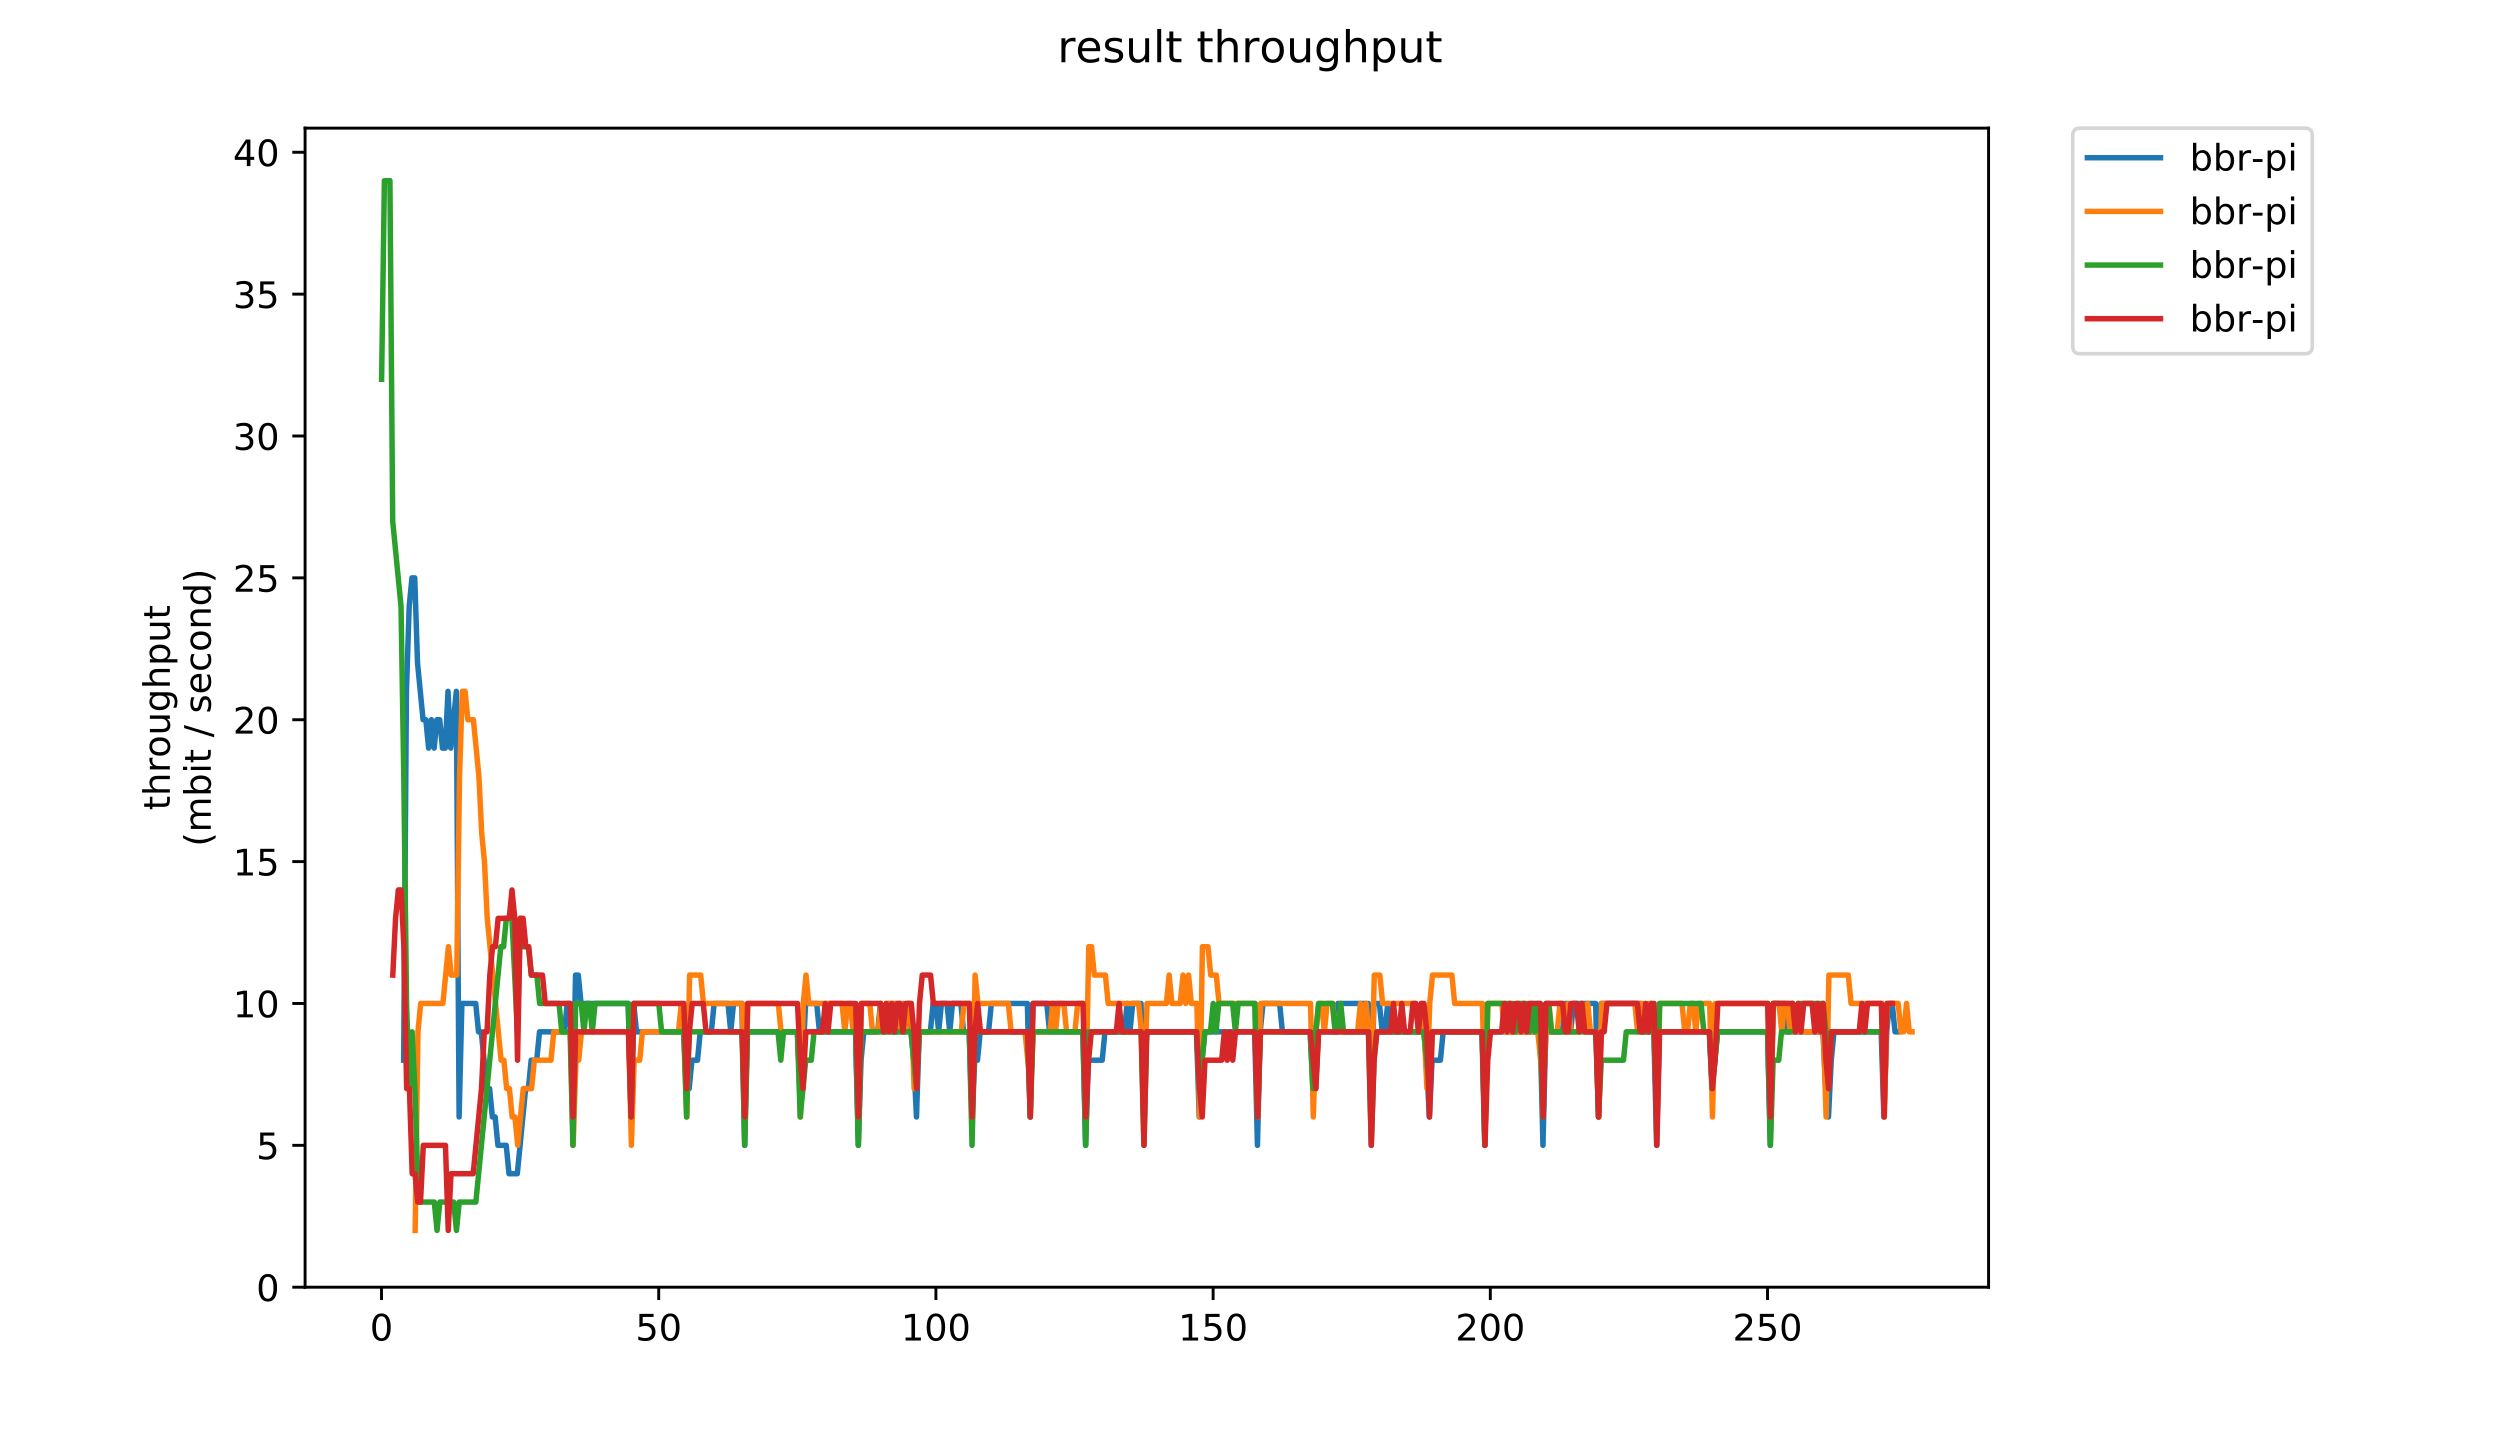 <?xml version="1.0" encoding="utf-8" standalone="no"?>
<!DOCTYPE svg PUBLIC "-//W3C//DTD SVG 1.1//EN"
  "http://www.w3.org/Graphics/SVG/1.1/DTD/svg11.dtd">
<!-- Created with matplotlib (https://matplotlib.org/) -->
<svg height="396pt" version="1.1" viewBox="0 0 684 396" width="684pt" xmlns="http://www.w3.org/2000/svg" xmlns:xlink="http://www.w3.org/1999/xlink">
 <defs>
  <style type="text/css">
*{stroke-linecap:butt;stroke-linejoin:round;}
  </style>
 </defs>
 <g id="figure_1">
  <g id="patch_1">
   <path d="M 0 396 
L 684 396 
L 684 0 
L 0 0 
z
" style="fill:#ffffff;"/>
  </g>
  <g id="axes_1">
   <g id="patch_2">
    <path d="M 83.472 352.174 
L 544.074 352.174 
L 544.074 35.062 
L 83.472 35.062 
z
" style="fill:#ffffff;"/>
   </g>
   <g id="matplotlib.axis_1">
    <g id="xtick_1">
     <g id="line2d_1">
      <defs>
       <path d="M 0 0 
L 0 3.5 
" id="mbd0c351c69" style="stroke:#000000;stroke-width:0.8;"/>
      </defs>
      <g>
       <use style="stroke:#000000;stroke-width:0.8;" x="104.381" xlink:href="#mbd0c351c69" y="352.174"/>
      </g>
     </g>
     <g id="text_1">
      <!-- 0 -->
      <defs>
       <path d="M 31.781 66.406 
Q 24.172 66.406 20.328 58.906 
Q 16.5 51.422 16.5 36.375 
Q 16.5 21.391 20.328 13.891 
Q 24.172 6.391 31.781 6.391 
Q 39.453 6.391 43.281 13.891 
Q 47.125 21.391 47.125 36.375 
Q 47.125 51.422 43.281 58.906 
Q 39.453 66.406 31.781 66.406 
z
M 31.781 74.219 
Q 44.047 74.219 50.516 64.516 
Q 56.984 54.828 56.984 36.375 
Q 56.984 17.969 50.516 8.266 
Q 44.047 -1.422 31.781 -1.422 
Q 19.531 -1.422 13.062 8.266 
Q 6.594 17.969 6.594 36.375 
Q 6.594 54.828 13.062 64.516 
Q 19.531 74.219 31.781 74.219 
z
" id="DejaVuSans-48"/>
      </defs>
      <g transform="translate(101.2 366.773)scale(0.1 -0.1)">
       <use xlink:href="#DejaVuSans-48"/>
      </g>
     </g>
    </g>
    <g id="xtick_2">
     <g id="line2d_2">
      <g>
       <use style="stroke:#000000;stroke-width:0.8;" x="180.224" xlink:href="#mbd0c351c69" y="352.174"/>
      </g>
     </g>
     <g id="text_2">
      <!-- 50 -->
      <defs>
       <path d="M 10.797 72.906 
L 49.516 72.906 
L 49.516 64.594 
L 19.828 64.594 
L 19.828 46.734 
Q 21.969 47.469 24.109 47.828 
Q 26.266 48.188 28.422 48.188 
Q 40.625 48.188 47.75 41.5 
Q 54.891 34.812 54.891 23.391 
Q 54.891 11.625 47.562 5.094 
Q 40.234 -1.422 26.906 -1.422 
Q 22.312 -1.422 17.547 -0.641 
Q 12.797 0.141 7.719 1.703 
L 7.719 11.625 
Q 12.109 9.234 16.797 8.062 
Q 21.484 6.891 26.703 6.891 
Q 35.156 6.891 40.078 11.328 
Q 45.016 15.766 45.016 23.391 
Q 45.016 31 40.078 35.438 
Q 35.156 39.891 26.703 39.891 
Q 22.75 39.891 18.812 39.016 
Q 14.891 38.141 10.797 36.281 
z
" id="DejaVuSans-53"/>
      </defs>
      <g transform="translate(173.861 366.773)scale(0.1 -0.1)">
       <use xlink:href="#DejaVuSans-53"/>
       <use x="63.623" xlink:href="#DejaVuSans-48"/>
      </g>
     </g>
    </g>
    <g id="xtick_3">
     <g id="line2d_3">
      <g>
       <use style="stroke:#000000;stroke-width:0.8;" x="256.066" xlink:href="#mbd0c351c69" y="352.174"/>
      </g>
     </g>
     <g id="text_3">
      <!-- 100 -->
      <defs>
       <path d="M 12.406 8.297 
L 28.516 8.297 
L 28.516 63.922 
L 10.984 60.406 
L 10.984 69.391 
L 28.422 72.906 
L 38.281 72.906 
L 38.281 8.297 
L 54.391 8.297 
L 54.391 0 
L 12.406 0 
z
" id="DejaVuSans-49"/>
      </defs>
      <g transform="translate(246.522 366.773)scale(0.1 -0.1)">
       <use xlink:href="#DejaVuSans-49"/>
       <use x="63.623" xlink:href="#DejaVuSans-48"/>
       <use x="127.246" xlink:href="#DejaVuSans-48"/>
      </g>
     </g>
    </g>
    <g id="xtick_4">
     <g id="line2d_4">
      <g>
       <use style="stroke:#000000;stroke-width:0.8;" x="331.909" xlink:href="#mbd0c351c69" y="352.174"/>
      </g>
     </g>
     <g id="text_4">
      <!-- 150 -->
      <g transform="translate(322.365 366.773)scale(0.1 -0.1)">
       <use xlink:href="#DejaVuSans-49"/>
       <use x="63.623" xlink:href="#DejaVuSans-53"/>
       <use x="127.246" xlink:href="#DejaVuSans-48"/>
      </g>
     </g>
    </g>
    <g id="xtick_5">
     <g id="line2d_5">
      <g>
       <use style="stroke:#000000;stroke-width:0.8;" x="407.751" xlink:href="#mbd0c351c69" y="352.174"/>
      </g>
     </g>
     <g id="text_5">
      <!-- 200 -->
      <defs>
       <path d="M 19.188 8.297 
L 53.609 8.297 
L 53.609 0 
L 7.328 0 
L 7.328 8.297 
Q 12.938 14.109 22.625 23.891 
Q 32.328 33.688 34.812 36.531 
Q 39.547 41.844 41.422 45.531 
Q 43.312 49.219 43.312 52.781 
Q 43.312 58.594 39.234 62.25 
Q 35.156 65.922 28.609 65.922 
Q 23.969 65.922 18.812 64.312 
Q 13.672 62.703 7.812 59.422 
L 7.812 69.391 
Q 13.766 71.781 18.938 73 
Q 24.125 74.219 28.422 74.219 
Q 39.75 74.219 46.484 68.547 
Q 53.219 62.891 53.219 53.422 
Q 53.219 48.922 51.531 44.891 
Q 49.859 40.875 45.406 35.406 
Q 44.188 33.984 37.641 27.219 
Q 31.109 20.453 19.188 8.297 
z
" id="DejaVuSans-50"/>
      </defs>
      <g transform="translate(398.207 366.773)scale(0.1 -0.1)">
       <use xlink:href="#DejaVuSans-50"/>
       <use x="63.623" xlink:href="#DejaVuSans-48"/>
       <use x="127.246" xlink:href="#DejaVuSans-48"/>
      </g>
     </g>
    </g>
    <g id="xtick_6">
     <g id="line2d_6">
      <g>
       <use style="stroke:#000000;stroke-width:0.8;" x="483.593" xlink:href="#mbd0c351c69" y="352.174"/>
      </g>
     </g>
     <g id="text_6">
      <!-- 250 -->
      <g transform="translate(474.05 366.773)scale(0.1 -0.1)">
       <use xlink:href="#DejaVuSans-50"/>
       <use x="63.623" xlink:href="#DejaVuSans-53"/>
       <use x="127.246" xlink:href="#DejaVuSans-48"/>
      </g>
     </g>
    </g>
   </g>
   <g id="matplotlib.axis_2">
    <g id="ytick_1">
     <g id="line2d_7">
      <defs>
       <path d="M 0 0 
L -3.5 0 
" id="m6412b1157e" style="stroke:#000000;stroke-width:0.8;"/>
      </defs>
      <g>
       <use style="stroke:#000000;stroke-width:0.8;" x="83.472" xlink:href="#m6412b1157e" y="352.174"/>
      </g>
     </g>
     <g id="text_7">
      <!-- 0 -->
      <g transform="translate(70.11 355.973)scale(0.1 -0.1)">
       <use xlink:href="#DejaVuSans-48"/>
      </g>
     </g>
    </g>
    <g id="ytick_2">
     <g id="line2d_8">
      <g>
       <use style="stroke:#000000;stroke-width:0.8;" x="83.472" xlink:href="#m6412b1157e" y="313.36"/>
      </g>
     </g>
     <g id="text_8">
      <!-- 5 -->
      <g transform="translate(70.11 317.159)scale(0.1 -0.1)">
       <use xlink:href="#DejaVuSans-53"/>
      </g>
     </g>
    </g>
    <g id="ytick_3">
     <g id="line2d_9">
      <g>
       <use style="stroke:#000000;stroke-width:0.8;" x="83.472" xlink:href="#m6412b1157e" y="274.546"/>
      </g>
     </g>
     <g id="text_9">
      <!-- 10 -->
      <g transform="translate(63.747 278.345)scale(0.1 -0.1)">
       <use xlink:href="#DejaVuSans-49"/>
       <use x="63.623" xlink:href="#DejaVuSans-48"/>
      </g>
     </g>
    </g>
    <g id="ytick_4">
     <g id="line2d_10">
      <g>
       <use style="stroke:#000000;stroke-width:0.8;" x="83.472" xlink:href="#m6412b1157e" y="235.732"/>
      </g>
     </g>
     <g id="text_10">
      <!-- 15 -->
      <g transform="translate(63.747 239.531)scale(0.1 -0.1)">
       <use xlink:href="#DejaVuSans-49"/>
       <use x="63.623" xlink:href="#DejaVuSans-53"/>
      </g>
     </g>
    </g>
    <g id="ytick_5">
     <g id="line2d_11">
      <g>
       <use style="stroke:#000000;stroke-width:0.8;" x="83.472" xlink:href="#m6412b1157e" y="196.918"/>
      </g>
     </g>
     <g id="text_11">
      <!-- 20 -->
      <g transform="translate(63.747 200.717)scale(0.1 -0.1)">
       <use xlink:href="#DejaVuSans-50"/>
       <use x="63.623" xlink:href="#DejaVuSans-48"/>
      </g>
     </g>
    </g>
    <g id="ytick_6">
     <g id="line2d_12">
      <g>
       <use style="stroke:#000000;stroke-width:0.8;" x="83.472" xlink:href="#m6412b1157e" y="158.103"/>
      </g>
     </g>
     <g id="text_12">
      <!-- 25 -->
      <g transform="translate(63.747 161.903)scale(0.1 -0.1)">
       <use xlink:href="#DejaVuSans-50"/>
       <use x="63.623" xlink:href="#DejaVuSans-53"/>
      </g>
     </g>
    </g>
    <g id="ytick_7">
     <g id="line2d_13">
      <g>
       <use style="stroke:#000000;stroke-width:0.8;" x="83.472" xlink:href="#m6412b1157e" y="119.289"/>
      </g>
     </g>
     <g id="text_13">
      <!-- 30 -->
      <defs>
       <path d="M 40.578 39.312 
Q 47.656 37.797 51.625 33 
Q 55.609 28.219 55.609 21.188 
Q 55.609 10.406 48.188 4.484 
Q 40.766 -1.422 27.094 -1.422 
Q 22.516 -1.422 17.656 -0.516 
Q 12.797 0.391 7.625 2.203 
L 7.625 11.719 
Q 11.719 9.328 16.594 8.109 
Q 21.484 6.891 26.812 6.891 
Q 36.078 6.891 40.938 10.547 
Q 45.797 14.203 45.797 21.188 
Q 45.797 27.641 41.281 31.266 
Q 36.766 34.906 28.719 34.906 
L 20.219 34.906 
L 20.219 43.016 
L 29.109 43.016 
Q 36.375 43.016 40.234 45.922 
Q 44.094 48.828 44.094 54.297 
Q 44.094 59.906 40.109 62.906 
Q 36.141 65.922 28.719 65.922 
Q 24.656 65.922 20.016 65.031 
Q 15.375 64.156 9.812 62.312 
L 9.812 71.094 
Q 15.438 72.656 20.344 73.438 
Q 25.25 74.219 29.594 74.219 
Q 40.828 74.219 47.359 69.109 
Q 53.906 64.016 53.906 55.328 
Q 53.906 49.266 50.438 45.094 
Q 46.969 40.922 40.578 39.312 
z
" id="DejaVuSans-51"/>
      </defs>
      <g transform="translate(63.747 123.088)scale(0.1 -0.1)">
       <use xlink:href="#DejaVuSans-51"/>
       <use x="63.623" xlink:href="#DejaVuSans-48"/>
      </g>
     </g>
    </g>
    <g id="ytick_8">
     <g id="line2d_14">
      <g>
       <use style="stroke:#000000;stroke-width:0.8;" x="83.472" xlink:href="#m6412b1157e" y="80.475"/>
      </g>
     </g>
     <g id="text_14">
      <!-- 35 -->
      <g transform="translate(63.747 84.274)scale(0.1 -0.1)">
       <use xlink:href="#DejaVuSans-51"/>
       <use x="63.623" xlink:href="#DejaVuSans-53"/>
      </g>
     </g>
    </g>
    <g id="ytick_9">
     <g id="line2d_15">
      <g>
       <use style="stroke:#000000;stroke-width:0.8;" x="83.472" xlink:href="#m6412b1157e" y="41.661"/>
      </g>
     </g>
     <g id="text_15">
      <!-- 40 -->
      <defs>
       <path d="M 37.797 64.312 
L 12.891 25.391 
L 37.797 25.391 
z
M 35.203 72.906 
L 47.609 72.906 
L 47.609 25.391 
L 58.016 25.391 
L 58.016 17.188 
L 47.609 17.188 
L 47.609 0 
L 37.797 0 
L 37.797 17.188 
L 4.891 17.188 
L 4.891 26.703 
z
" id="DejaVuSans-52"/>
      </defs>
      <g transform="translate(63.747 45.46)scale(0.1 -0.1)">
       <use xlink:href="#DejaVuSans-52"/>
       <use x="63.623" xlink:href="#DejaVuSans-48"/>
      </g>
     </g>
    </g>
    <g id="text_16">
     <!-- throughput -->
     <defs>
      <path d="M 18.312 70.219 
L 18.312 54.688 
L 36.812 54.688 
L 36.812 47.703 
L 18.312 47.703 
L 18.312 18.016 
Q 18.312 11.328 20.141 9.422 
Q 21.969 7.516 27.594 7.516 
L 36.812 7.516 
L 36.812 0 
L 27.594 0 
Q 17.188 0 13.234 3.875 
Q 9.281 7.766 9.281 18.016 
L 9.281 47.703 
L 2.688 47.703 
L 2.688 54.688 
L 9.281 54.688 
L 9.281 70.219 
z
" id="DejaVuSans-116"/>
      <path d="M 54.891 33.016 
L 54.891 0 
L 45.906 0 
L 45.906 32.719 
Q 45.906 40.484 42.875 44.328 
Q 39.844 48.188 33.797 48.188 
Q 26.516 48.188 22.312 43.547 
Q 18.109 38.922 18.109 30.906 
L 18.109 0 
L 9.078 0 
L 9.078 75.984 
L 18.109 75.984 
L 18.109 46.188 
Q 21.344 51.125 25.703 53.562 
Q 30.078 56 35.797 56 
Q 45.219 56 50.047 50.172 
Q 54.891 44.344 54.891 33.016 
z
" id="DejaVuSans-104"/>
      <path d="M 41.109 46.297 
Q 39.594 47.172 37.812 47.578 
Q 36.031 48 33.891 48 
Q 26.266 48 22.188 43.047 
Q 18.109 38.094 18.109 28.812 
L 18.109 0 
L 9.078 0 
L 9.078 54.688 
L 18.109 54.688 
L 18.109 46.188 
Q 20.953 51.172 25.484 53.578 
Q 30.031 56 36.531 56 
Q 37.453 56 38.578 55.875 
Q 39.703 55.766 41.062 55.516 
z
" id="DejaVuSans-114"/>
      <path d="M 30.609 48.391 
Q 23.391 48.391 19.188 42.75 
Q 14.984 37.109 14.984 27.297 
Q 14.984 17.484 19.156 11.844 
Q 23.344 6.203 30.609 6.203 
Q 37.797 6.203 41.984 11.859 
Q 46.188 17.531 46.188 27.297 
Q 46.188 37.016 41.984 42.703 
Q 37.797 48.391 30.609 48.391 
z
M 30.609 56 
Q 42.328 56 49.016 48.375 
Q 55.719 40.766 55.719 27.297 
Q 55.719 13.875 49.016 6.219 
Q 42.328 -1.422 30.609 -1.422 
Q 18.844 -1.422 12.172 6.219 
Q 5.516 13.875 5.516 27.297 
Q 5.516 40.766 12.172 48.375 
Q 18.844 56 30.609 56 
z
" id="DejaVuSans-111"/>
      <path d="M 8.5 21.578 
L 8.5 54.688 
L 17.484 54.688 
L 17.484 21.922 
Q 17.484 14.156 20.5 10.266 
Q 23.531 6.391 29.594 6.391 
Q 36.859 6.391 41.078 11.031 
Q 45.312 15.672 45.312 23.688 
L 45.312 54.688 
L 54.297 54.688 
L 54.297 0 
L 45.312 0 
L 45.312 8.406 
Q 42.047 3.422 37.719 1 
Q 33.406 -1.422 27.688 -1.422 
Q 18.266 -1.422 13.375 4.438 
Q 8.5 10.297 8.5 21.578 
z
M 31.109 56 
z
" id="DejaVuSans-117"/>
      <path d="M 45.406 27.984 
Q 45.406 37.75 41.375 43.109 
Q 37.359 48.484 30.078 48.484 
Q 22.859 48.484 18.828 43.109 
Q 14.797 37.75 14.797 27.984 
Q 14.797 18.266 18.828 12.891 
Q 22.859 7.516 30.078 7.516 
Q 37.359 7.516 41.375 12.891 
Q 45.406 18.266 45.406 27.984 
z
M 54.391 6.781 
Q 54.391 -7.172 48.188 -13.984 
Q 42 -20.797 29.203 -20.797 
Q 24.469 -20.797 20.266 -20.094 
Q 16.062 -19.391 12.109 -17.922 
L 12.109 -9.188 
Q 16.062 -11.328 19.922 -12.344 
Q 23.781 -13.375 27.781 -13.375 
Q 36.625 -13.375 41.016 -8.766 
Q 45.406 -4.156 45.406 5.172 
L 45.406 9.625 
Q 42.625 4.781 38.281 2.391 
Q 33.938 0 27.875 0 
Q 17.828 0 11.672 7.656 
Q 5.516 15.328 5.516 27.984 
Q 5.516 40.672 11.672 48.328 
Q 17.828 56 27.875 56 
Q 33.938 56 38.281 53.609 
Q 42.625 51.219 45.406 46.391 
L 45.406 54.688 
L 54.391 54.688 
z
" id="DejaVuSans-103"/>
      <path d="M 18.109 8.203 
L 18.109 -20.797 
L 9.078 -20.797 
L 9.078 54.688 
L 18.109 54.688 
L 18.109 46.391 
Q 20.953 51.266 25.266 53.625 
Q 29.594 56 35.594 56 
Q 45.562 56 51.781 48.094 
Q 58.016 40.188 58.016 27.297 
Q 58.016 14.406 51.781 6.484 
Q 45.562 -1.422 35.594 -1.422 
Q 29.594 -1.422 25.266 0.953 
Q 20.953 3.328 18.109 8.203 
z
M 48.688 27.297 
Q 48.688 37.203 44.609 42.844 
Q 40.531 48.484 33.406 48.484 
Q 26.266 48.484 22.188 42.844 
Q 18.109 37.203 18.109 27.297 
Q 18.109 17.391 22.188 11.75 
Q 26.266 6.109 33.406 6.109 
Q 40.531 6.109 44.609 11.75 
Q 48.688 17.391 48.688 27.297 
z
" id="DejaVuSans-112"/>
     </defs>
     <g transform="translate(46.47 221.675)rotate(-90)scale(0.1 -0.1)">
      <use xlink:href="#DejaVuSans-116"/>
      <use x="39.209" xlink:href="#DejaVuSans-104"/>
      <use x="102.588" xlink:href="#DejaVuSans-114"/>
      <use x="143.67" xlink:href="#DejaVuSans-111"/>
      <use x="204.852" xlink:href="#DejaVuSans-117"/>
      <use x="268.23" xlink:href="#DejaVuSans-103"/>
      <use x="331.707" xlink:href="#DejaVuSans-104"/>
      <use x="395.086" xlink:href="#DejaVuSans-112"/>
      <use x="458.562" xlink:href="#DejaVuSans-117"/>
      <use x="521.941" xlink:href="#DejaVuSans-116"/>
     </g>
     <!-- (mbit / second) -->
     <defs>
      <path d="M 31 75.875 
Q 24.469 64.656 21.281 53.656 
Q 18.109 42.672 18.109 31.391 
Q 18.109 20.125 21.312 9.062 
Q 24.516 -2 31 -13.188 
L 23.188 -13.188 
Q 15.875 -1.703 12.234 9.375 
Q 8.594 20.453 8.594 31.391 
Q 8.594 42.281 12.203 53.312 
Q 15.828 64.359 23.188 75.875 
z
" id="DejaVuSans-40"/>
      <path d="M 52 44.188 
Q 55.375 50.25 60.062 53.125 
Q 64.75 56 71.094 56 
Q 79.641 56 84.281 50.016 
Q 88.922 44.047 88.922 33.016 
L 88.922 0 
L 79.891 0 
L 79.891 32.719 
Q 79.891 40.578 77.094 44.375 
Q 74.312 48.188 68.609 48.188 
Q 61.625 48.188 57.562 43.547 
Q 53.516 38.922 53.516 30.906 
L 53.516 0 
L 44.484 0 
L 44.484 32.719 
Q 44.484 40.625 41.703 44.406 
Q 38.922 48.188 33.109 48.188 
Q 26.219 48.188 22.156 43.531 
Q 18.109 38.875 18.109 30.906 
L 18.109 0 
L 9.078 0 
L 9.078 54.688 
L 18.109 54.688 
L 18.109 46.188 
Q 21.188 51.219 25.484 53.609 
Q 29.781 56 35.688 56 
Q 41.656 56 45.828 52.969 
Q 50 49.953 52 44.188 
z
" id="DejaVuSans-109"/>
      <path d="M 48.688 27.297 
Q 48.688 37.203 44.609 42.844 
Q 40.531 48.484 33.406 48.484 
Q 26.266 48.484 22.188 42.844 
Q 18.109 37.203 18.109 27.297 
Q 18.109 17.391 22.188 11.75 
Q 26.266 6.109 33.406 6.109 
Q 40.531 6.109 44.609 11.75 
Q 48.688 17.391 48.688 27.297 
z
M 18.109 46.391 
Q 20.953 51.266 25.266 53.625 
Q 29.594 56 35.594 56 
Q 45.562 56 51.781 48.094 
Q 58.016 40.188 58.016 27.297 
Q 58.016 14.406 51.781 6.484 
Q 45.562 -1.422 35.594 -1.422 
Q 29.594 -1.422 25.266 0.953 
Q 20.953 3.328 18.109 8.203 
L 18.109 0 
L 9.078 0 
L 9.078 75.984 
L 18.109 75.984 
z
" id="DejaVuSans-98"/>
      <path d="M 9.422 54.688 
L 18.406 54.688 
L 18.406 0 
L 9.422 0 
z
M 9.422 75.984 
L 18.406 75.984 
L 18.406 64.594 
L 9.422 64.594 
z
" id="DejaVuSans-105"/>
      <path id="DejaVuSans-32"/>
      <path d="M 25.391 72.906 
L 33.688 72.906 
L 8.297 -9.281 
L 0 -9.281 
z
" id="DejaVuSans-47"/>
      <path d="M 44.281 53.078 
L 44.281 44.578 
Q 40.484 46.531 36.375 47.5 
Q 32.281 48.484 27.875 48.484 
Q 21.188 48.484 17.844 46.438 
Q 14.5 44.391 14.5 40.281 
Q 14.5 37.156 16.891 35.375 
Q 19.281 33.594 26.516 31.984 
L 29.594 31.297 
Q 39.156 29.25 43.188 25.516 
Q 47.219 21.781 47.219 15.094 
Q 47.219 7.469 41.188 3.016 
Q 35.156 -1.422 24.609 -1.422 
Q 20.219 -1.422 15.453 -0.562 
Q 10.688 0.297 5.422 2 
L 5.422 11.281 
Q 10.406 8.688 15.234 7.391 
Q 20.062 6.109 24.812 6.109 
Q 31.156 6.109 34.562 8.281 
Q 37.984 10.453 37.984 14.406 
Q 37.984 18.062 35.516 20.016 
Q 33.062 21.969 24.703 23.781 
L 21.578 24.516 
Q 13.234 26.266 9.516 29.906 
Q 5.812 33.547 5.812 39.891 
Q 5.812 47.609 11.281 51.797 
Q 16.75 56 26.812 56 
Q 31.781 56 36.172 55.266 
Q 40.578 54.547 44.281 53.078 
z
" id="DejaVuSans-115"/>
      <path d="M 56.203 29.594 
L 56.203 25.203 
L 14.891 25.203 
Q 15.484 15.922 20.484 11.062 
Q 25.484 6.203 34.422 6.203 
Q 39.594 6.203 44.453 7.469 
Q 49.312 8.734 54.109 11.281 
L 54.109 2.781 
Q 49.266 0.734 44.188 -0.344 
Q 39.109 -1.422 33.891 -1.422 
Q 20.797 -1.422 13.156 6.188 
Q 5.516 13.812 5.516 26.812 
Q 5.516 40.234 12.766 48.109 
Q 20.016 56 32.328 56 
Q 43.359 56 49.781 48.891 
Q 56.203 41.797 56.203 29.594 
z
M 47.219 32.234 
Q 47.125 39.594 43.094 43.984 
Q 39.062 48.391 32.422 48.391 
Q 24.906 48.391 20.391 44.141 
Q 15.875 39.891 15.188 32.172 
z
" id="DejaVuSans-101"/>
      <path d="M 48.781 52.594 
L 48.781 44.188 
Q 44.969 46.297 41.141 47.344 
Q 37.312 48.391 33.406 48.391 
Q 24.656 48.391 19.812 42.844 
Q 14.984 37.312 14.984 27.297 
Q 14.984 17.281 19.812 11.734 
Q 24.656 6.203 33.406 6.203 
Q 37.312 6.203 41.141 7.25 
Q 44.969 8.297 48.781 10.406 
L 48.781 2.094 
Q 45.016 0.344 40.984 -0.531 
Q 36.969 -1.422 32.422 -1.422 
Q 20.062 -1.422 12.781 6.344 
Q 5.516 14.109 5.516 27.297 
Q 5.516 40.672 12.859 48.328 
Q 20.219 56 33.016 56 
Q 37.156 56 41.109 55.141 
Q 45.062 54.297 48.781 52.594 
z
" id="DejaVuSans-99"/>
      <path d="M 54.891 33.016 
L 54.891 0 
L 45.906 0 
L 45.906 32.719 
Q 45.906 40.484 42.875 44.328 
Q 39.844 48.188 33.797 48.188 
Q 26.516 48.188 22.312 43.547 
Q 18.109 38.922 18.109 30.906 
L 18.109 0 
L 9.078 0 
L 9.078 54.688 
L 18.109 54.688 
L 18.109 46.188 
Q 21.344 51.125 25.703 53.562 
Q 30.078 56 35.797 56 
Q 45.219 56 50.047 50.172 
Q 54.891 44.344 54.891 33.016 
z
" id="DejaVuSans-110"/>
      <path d="M 45.406 46.391 
L 45.406 75.984 
L 54.391 75.984 
L 54.391 0 
L 45.406 0 
L 45.406 8.203 
Q 42.578 3.328 38.25 0.953 
Q 33.938 -1.422 27.875 -1.422 
Q 17.969 -1.422 11.734 6.484 
Q 5.516 14.406 5.516 27.297 
Q 5.516 40.188 11.734 48.094 
Q 17.969 56 27.875 56 
Q 33.938 56 38.25 53.625 
Q 42.578 51.266 45.406 46.391 
z
M 14.797 27.297 
Q 14.797 17.391 18.875 11.75 
Q 22.953 6.109 30.078 6.109 
Q 37.203 6.109 41.297 11.75 
Q 45.406 17.391 45.406 27.297 
Q 45.406 37.203 41.297 42.844 
Q 37.203 48.484 30.078 48.484 
Q 22.953 48.484 18.875 42.844 
Q 14.797 37.203 14.797 27.297 
z
" id="DejaVuSans-100"/>
      <path d="M 8.016 75.875 
L 15.828 75.875 
Q 23.141 64.359 26.781 53.312 
Q 30.422 42.281 30.422 31.391 
Q 30.422 20.453 26.781 9.375 
Q 23.141 -1.703 15.828 -13.188 
L 8.016 -13.188 
Q 14.5 -2 17.703 9.062 
Q 20.906 20.125 20.906 31.391 
Q 20.906 42.672 17.703 53.656 
Q 14.5 64.656 8.016 75.875 
z
" id="DejaVuSans-41"/>
     </defs>
     <g transform="translate(57.668 231.609)rotate(-90)scale(0.1 -0.1)">
      <use xlink:href="#DejaVuSans-40"/>
      <use x="39.014" xlink:href="#DejaVuSans-109"/>
      <use x="136.426" xlink:href="#DejaVuSans-98"/>
      <use x="199.902" xlink:href="#DejaVuSans-105"/>
      <use x="227.686" xlink:href="#DejaVuSans-116"/>
      <use x="266.895" xlink:href="#DejaVuSans-32"/>
      <use x="298.682" xlink:href="#DejaVuSans-47"/>
      <use x="332.373" xlink:href="#DejaVuSans-32"/>
      <use x="364.16" xlink:href="#DejaVuSans-115"/>
      <use x="416.26" xlink:href="#DejaVuSans-101"/>
      <use x="477.783" xlink:href="#DejaVuSans-99"/>
      <use x="532.764" xlink:href="#DejaVuSans-111"/>
      <use x="593.945" xlink:href="#DejaVuSans-110"/>
      <use x="657.324" xlink:href="#DejaVuSans-100"/>
      <use x="720.801" xlink:href="#DejaVuSans-41"/>
     </g>
    </g>
   </g>
   <g id="line2d_16">
    <path clip-path="url(#pa2f4f405e7)" d="M 110.441 290.072 
L 111.2 189.155 
L 111.958 165.866 
L 112.717 158.103 
L 113.475 158.103 
L 114.233 181.392 
L 115.75 196.918 
L 116.509 196.918 
L 117.267 204.68 
L 118.026 196.918 
L 118.784 204.68 
L 119.542 196.918 
L 120.301 196.918 
L 121.059 204.68 
L 121.818 204.68 
L 122.576 189.155 
L 123.334 204.68 
L 124.851 189.155 
L 125.61 305.597 
L 126.368 274.546 
L 130.16 274.546 
L 130.919 282.309 
L 131.677 282.309 
L 133.194 297.834 
L 133.952 297.834 
L 134.711 305.597 
L 135.469 305.597 
L 136.228 313.36 
L 138.503 313.36 
L 139.261 321.123 
L 141.537 321.123 
L 143.812 297.834 
L 144.57 297.834 
L 145.329 290.072 
L 146.846 290.072 
L 147.604 282.309 
L 154.43 282.309 
L 155.188 274.546 
L 155.947 274.546 
L 156.705 305.597 
L 157.464 266.783 
L 158.222 266.783 
L 158.98 274.546 
L 171.874 274.546 
L 172.632 305.597 
L 173.39 274.546 
L 174.149 282.309 
L 187.042 282.309 
L 187.8 297.834 
L 188.559 297.834 
L 189.317 290.072 
L 190.834 290.072 
L 191.593 282.309 
L 194.626 282.309 
L 195.385 274.546 
L 199.177 274.546 
L 199.935 282.309 
L 200.694 274.546 
L 202.969 274.546 
L 203.727 313.36 
L 204.486 282.309 
L 218.137 282.309 
L 218.896 297.834 
L 219.654 290.072 
L 220.413 274.546 
L 223.446 274.546 
L 224.205 282.309 
L 234.064 282.309 
L 234.823 313.36 
L 235.581 290.072 
L 236.34 282.309 
L 240.132 282.309 
L 240.89 274.546 
L 241.649 282.309 
L 242.407 282.309 
L 243.165 274.546 
L 243.924 282.309 
L 245.441 282.309 
L 246.199 274.546 
L 246.958 282.309 
L 247.716 282.309 
L 248.474 274.546 
L 249.991 290.072 
L 250.75 305.597 
L 251.508 282.309 
L 254.542 282.309 
L 255.3 274.546 
L 256.059 274.546 
L 256.817 282.309 
L 257.575 274.546 
L 259.092 274.546 
L 259.851 282.309 
L 260.609 274.546 
L 262.884 274.546 
L 263.643 282.309 
L 265.16 282.309 
L 265.918 305.597 
L 266.677 290.072 
L 267.435 290.072 
L 268.193 282.309 
L 270.469 282.309 
L 271.227 274.546 
L 281.087 274.546 
L 281.845 305.597 
L 282.603 274.546 
L 286.396 274.546 
L 287.154 282.309 
L 296.255 282.309 
L 297.013 313.36 
L 297.772 290.072 
L 301.564 290.072 
L 302.322 282.309 
L 307.631 282.309 
L 308.39 274.546 
L 309.148 282.309 
L 309.907 274.546 
L 312.182 274.546 
L 312.94 305.597 
L 313.699 282.309 
L 327.35 282.309 
L 328.109 305.597 
L 328.867 290.072 
L 329.626 282.309 
L 343.277 282.309 
L 344.036 313.36 
L 344.794 282.309 
L 345.553 274.546 
L 350.103 274.546 
L 350.862 282.309 
L 358.446 282.309 
L 359.204 297.834 
L 359.963 297.834 
L 360.721 282.309 
L 365.272 282.309 
L 366.03 274.546 
L 374.373 274.546 
L 375.131 305.597 
L 375.89 274.546 
L 377.406 274.546 
L 378.165 282.309 
L 378.923 282.309 
L 379.682 274.546 
L 380.44 282.309 
L 389.541 282.309 
L 390.3 290.072 
L 391.058 305.597 
L 391.816 290.072 
L 394.092 290.072 
L 394.85 282.309 
L 405.468 282.309 
L 406.226 313.36 
L 406.985 282.309 
L 421.395 282.309 
L 422.153 313.36 
L 422.912 282.309 
L 427.462 282.309 
L 428.221 274.546 
L 428.979 274.546 
L 429.738 282.309 
L 430.496 274.546 
L 436.563 274.546 
L 437.322 305.597 
L 438.08 274.546 
L 448.698 274.546 
L 449.457 282.309 
L 450.973 282.309 
L 451.732 274.546 
L 452.49 282.309 
L 453.249 313.36 
L 454.007 282.309 
L 467.659 282.309 
L 468.417 297.834 
L 469.934 282.309 
L 483.586 282.309 
L 484.344 313.36 
L 485.103 274.546 
L 488.136 274.546 
L 488.895 282.309 
L 489.653 282.309 
L 490.411 274.546 
L 491.17 282.309 
L 498.754 282.309 
L 499.513 297.834 
L 500.271 305.597 
L 501.029 290.072 
L 501.788 282.309 
L 514.681 282.309 
L 515.439 305.597 
L 516.198 282.309 
L 516.956 274.546 
L 517.715 274.546 
L 518.473 282.309 
L 519.232 282.309 
L 519.232 282.309 
" style="fill:none;stroke:#1f77b4;stroke-linecap:square;stroke-width:1.5;"/>
   </g>
   <g id="line2d_17">
    <path clip-path="url(#pa2f4f405e7)" d="M 113.589 336.649 
L 114.347 282.309 
L 115.106 274.546 
L 121.173 274.546 
L 122.69 259.02 
L 123.448 266.783 
L 124.965 266.783 
L 125.724 212.443 
L 126.482 189.155 
L 127.24 189.155 
L 127.999 196.918 
L 129.516 196.918 
L 131.032 212.443 
L 131.791 227.969 
L 132.549 235.732 
L 133.308 251.257 
L 137.1 290.072 
L 137.858 290.072 
L 138.617 297.834 
L 139.375 297.834 
L 140.134 305.597 
L 140.892 305.597 
L 141.65 313.36 
L 143.167 297.834 
L 145.443 297.834 
L 146.201 290.072 
L 150.751 290.072 
L 151.51 282.309 
L 156.06 282.309 
L 156.819 313.36 
L 157.577 290.072 
L 158.336 290.072 
L 159.094 282.309 
L 171.987 282.309 
L 172.746 313.36 
L 173.504 290.072 
L 175.021 290.072 
L 175.779 282.309 
L 185.639 282.309 
L 186.397 274.546 
L 187.156 282.309 
L 187.914 305.597 
L 188.673 266.783 
L 191.706 266.783 
L 192.465 274.546 
L 203.083 274.546 
L 203.841 305.597 
L 204.6 274.546 
L 212.942 274.546 
L 213.701 282.309 
L 218.251 282.309 
L 219.01 305.597 
L 219.768 274.546 
L 220.526 266.783 
L 221.285 274.546 
L 230.386 274.546 
L 231.144 282.309 
L 231.903 274.546 
L 232.661 274.546 
L 233.42 282.309 
L 234.178 282.309 
L 234.937 305.597 
L 235.695 274.546 
L 237.97 274.546 
L 238.729 282.309 
L 240.245 282.309 
L 241.004 274.546 
L 241.762 282.309 
L 242.521 274.546 
L 245.554 274.546 
L 246.313 282.309 
L 247.071 274.546 
L 247.83 282.309 
L 248.588 274.546 
L 249.347 274.546 
L 250.105 297.834 
L 251.622 282.309 
L 262.998 282.309 
L 263.757 274.546 
L 265.273 274.546 
L 266.032 305.597 
L 266.79 266.783 
L 267.549 274.546 
L 275.891 274.546 
L 276.65 282.309 
L 280.442 282.309 
L 281.959 297.834 
L 282.717 282.309 
L 287.268 282.309 
L 288.026 274.546 
L 288.785 282.309 
L 289.543 274.546 
L 291.06 274.546 
L 291.818 282.309 
L 294.094 282.309 
L 294.852 274.546 
L 296.369 274.546 
L 297.127 297.834 
L 297.886 259.02 
L 298.644 259.02 
L 299.403 266.783 
L 302.436 266.783 
L 303.195 274.546 
L 311.537 274.546 
L 312.296 282.309 
L 313.054 297.834 
L 313.813 274.546 
L 319.122 274.546 
L 319.88 266.783 
L 320.638 274.546 
L 322.914 274.546 
L 323.672 266.783 
L 324.43 274.546 
L 325.189 266.783 
L 325.947 274.546 
L 327.464 274.546 
L 328.223 305.597 
L 328.981 259.02 
L 330.498 259.02 
L 331.256 266.783 
L 332.773 266.783 
L 333.532 274.546 
L 343.391 274.546 
L 344.15 305.597 
L 344.908 274.546 
L 358.56 274.546 
L 359.318 305.597 
L 360.076 282.309 
L 360.835 274.546 
L 361.593 274.546 
L 362.352 282.309 
L 363.11 274.546 
L 364.627 274.546 
L 365.385 282.309 
L 371.453 282.309 
L 372.211 274.546 
L 372.97 282.309 
L 373.728 274.546 
L 374.486 282.309 
L 375.245 297.834 
L 376.003 266.783 
L 377.52 266.783 
L 378.279 274.546 
L 387.38 274.546 
L 388.138 282.309 
L 388.896 274.546 
L 389.655 282.309 
L 390.413 297.834 
L 391.172 274.546 
L 391.93 266.783 
L 397.239 266.783 
L 397.998 274.546 
L 405.582 274.546 
L 406.34 305.597 
L 407.099 274.546 
L 410.891 274.546 
L 411.649 282.309 
L 420.75 282.309 
L 422.267 297.834 
L 423.026 282.309 
L 423.784 274.546 
L 424.542 282.309 
L 426.059 282.309 
L 426.818 274.546 
L 427.576 274.546 
L 428.335 282.309 
L 429.093 274.546 
L 429.851 282.309 
L 432.127 282.309 
L 432.885 274.546 
L 433.643 282.309 
L 434.402 274.546 
L 435.16 282.309 
L 436.677 282.309 
L 437.436 305.597 
L 438.194 274.546 
L 447.295 274.546 
L 448.054 282.309 
L 448.812 274.546 
L 449.57 274.546 
L 450.329 282.309 
L 451.087 274.546 
L 451.846 282.309 
L 452.604 282.309 
L 453.363 305.597 
L 454.121 274.546 
L 460.188 274.546 
L 460.947 282.309 
L 461.705 282.309 
L 462.464 274.546 
L 463.222 274.546 
L 463.98 282.309 
L 464.739 274.546 
L 467.773 274.546 
L 468.531 305.597 
L 469.289 274.546 
L 483.699 274.546 
L 484.458 305.597 
L 485.216 274.546 
L 486.733 274.546 
L 487.492 282.309 
L 488.25 274.546 
L 489.008 274.546 
L 489.767 282.309 
L 490.525 274.546 
L 491.284 282.309 
L 498.868 282.309 
L 499.626 305.597 
L 500.385 266.783 
L 505.694 266.783 
L 506.452 274.546 
L 514.795 274.546 
L 515.553 305.597 
L 516.312 274.546 
L 519.345 274.546 
L 520.104 282.309 
L 520.862 282.309 
L 521.621 274.546 
L 522.379 282.309 
L 523.137 282.309 
L 523.137 282.309 
" style="fill:none;stroke:#ff7f0e;stroke-linecap:square;stroke-width:1.5;"/>
   </g>
   <g id="line2d_18">
    <path clip-path="url(#pa2f4f405e7)" d="M 104.409 103.764 
L 105.167 49.424 
L 106.684 49.424 
L 107.442 142.578 
L 109.718 165.866 
L 110.476 212.443 
L 111.235 274.546 
L 111.993 297.834 
L 112.751 282.309 
L 113.51 297.834 
L 114.268 321.123 
L 115.027 328.886 
L 118.819 328.886 
L 119.577 336.649 
L 120.336 328.886 
L 124.128 328.886 
L 124.886 336.649 
L 125.645 328.886 
L 130.195 328.886 
L 137.021 259.02 
L 137.779 259.02 
L 138.538 251.257 
L 140.055 251.257 
L 141.572 282.309 
L 142.33 251.257 
L 143.088 259.02 
L 144.605 259.02 
L 145.364 266.783 
L 146.88 266.783 
L 147.639 274.546 
L 152.948 274.546 
L 153.706 282.309 
L 155.982 282.309 
L 156.74 313.36 
L 157.498 274.546 
L 159.015 274.546 
L 159.774 282.309 
L 160.532 274.546 
L 161.291 274.546 
L 162.049 282.309 
L 162.807 274.546 
L 171.908 274.546 
L 172.667 305.597 
L 173.425 274.546 
L 180.251 274.546 
L 181.01 282.309 
L 187.077 282.309 
L 187.835 305.597 
L 188.594 282.309 
L 203.004 282.309 
L 203.762 313.36 
L 204.521 282.309 
L 212.863 282.309 
L 213.622 290.072 
L 214.38 282.309 
L 218.172 282.309 
L 218.931 305.597 
L 220.448 290.072 
L 221.964 290.072 
L 222.723 282.309 
L 234.099 282.309 
L 234.858 313.36 
L 235.616 282.309 
L 249.268 282.309 
L 250.785 297.834 
L 251.543 282.309 
L 265.195 282.309 
L 265.953 313.36 
L 266.711 282.309 
L 281.121 282.309 
L 281.88 305.597 
L 282.638 282.309 
L 296.29 282.309 
L 297.048 313.36 
L 297.807 282.309 
L 312.217 282.309 
L 312.975 313.36 
L 313.734 282.309 
L 327.385 282.309 
L 328.144 297.834 
L 329.661 282.309 
L 331.177 282.309 
L 331.936 274.546 
L 332.694 282.309 
L 333.453 274.546 
L 337.245 274.546 
L 338.003 282.309 
L 338.762 274.546 
L 343.312 274.546 
L 344.071 305.597 
L 344.829 282.309 
L 358.481 282.309 
L 359.239 297.834 
L 359.998 282.309 
L 360.756 274.546 
L 364.548 274.546 
L 365.306 282.309 
L 366.065 282.309 
L 366.823 274.546 
L 367.582 282.309 
L 374.408 282.309 
L 375.166 313.36 
L 375.924 290.072 
L 376.683 282.309 
L 389.576 282.309 
L 391.093 297.834 
L 391.851 282.309 
L 405.503 282.309 
L 406.261 313.36 
L 407.02 274.546 
L 413.846 274.546 
L 414.604 282.309 
L 415.362 274.546 
L 417.638 274.546 
L 418.396 282.309 
L 419.155 274.546 
L 419.913 282.309 
L 420.671 274.546 
L 421.43 282.309 
L 422.188 305.597 
L 422.947 274.546 
L 423.705 274.546 
L 424.464 282.309 
L 436.598 282.309 
L 437.357 305.597 
L 438.115 290.072 
L 444.183 290.072 
L 444.941 282.309 
L 452.525 282.309 
L 453.284 305.597 
L 454.042 274.546 
L 465.418 274.546 
L 466.177 282.309 
L 467.694 282.309 
L 468.452 297.834 
L 469.969 282.309 
L 483.621 282.309 
L 484.379 313.36 
L 485.137 290.072 
L 486.654 290.072 
L 487.413 282.309 
L 491.205 282.309 
L 491.963 274.546 
L 498.789 274.546 
L 499.547 282.309 
L 500.306 297.834 
L 501.064 282.309 
L 514.716 282.309 
L 514.716 282.309 
" style="fill:none;stroke:#2ca02c;stroke-linecap:square;stroke-width:1.5;"/>
   </g>
   <g id="line2d_19">
    <path clip-path="url(#pa2f4f405e7)" d="M 107.468 266.783 
L 108.227 251.257 
L 108.985 243.495 
L 109.744 243.495 
L 110.502 259.02 
L 111.26 297.834 
L 112.019 297.834 
L 112.777 321.123 
L 113.536 321.123 
L 114.294 328.886 
L 115.052 328.886 
L 115.811 313.36 
L 121.878 313.36 
L 122.637 336.649 
L 123.395 321.123 
L 129.463 321.123 
L 131.738 297.834 
L 132.496 282.309 
L 133.255 282.309 
L 134.013 266.783 
L 134.772 259.02 
L 135.53 259.02 
L 136.288 251.257 
L 139.322 251.257 
L 140.08 243.495 
L 140.839 251.257 
L 141.597 290.072 
L 142.356 251.257 
L 143.114 251.257 
L 143.873 259.02 
L 144.631 259.02 
L 145.389 266.783 
L 148.423 266.783 
L 149.182 274.546 
L 156.007 274.546 
L 156.766 305.597 
L 157.524 282.309 
L 171.934 282.309 
L 172.693 305.597 
L 173.451 274.546 
L 187.103 274.546 
L 187.861 297.834 
L 188.62 282.309 
L 189.378 274.546 
L 192.412 274.546 
L 193.17 282.309 
L 203.03 282.309 
L 203.788 305.597 
L 204.546 274.546 
L 218.198 274.546 
L 218.957 290.072 
L 219.715 297.834 
L 220.473 282.309 
L 225.024 282.309 
L 225.782 274.546 
L 226.541 282.309 
L 227.299 274.546 
L 234.125 274.546 
L 234.883 305.597 
L 235.642 274.546 
L 240.951 274.546 
L 241.709 282.309 
L 242.468 274.546 
L 243.226 282.309 
L 243.985 274.546 
L 244.743 282.309 
L 245.501 274.546 
L 246.26 274.546 
L 247.018 282.309 
L 247.777 274.546 
L 249.293 274.546 
L 250.052 282.309 
L 250.81 297.834 
L 251.569 274.546 
L 252.327 266.783 
L 254.602 266.783 
L 255.361 274.546 
L 265.22 274.546 
L 265.979 305.597 
L 266.737 282.309 
L 267.496 274.546 
L 268.254 282.309 
L 281.147 282.309 
L 281.906 305.597 
L 282.664 274.546 
L 296.316 274.546 
L 297.074 305.597 
L 297.833 290.072 
L 298.591 282.309 
L 305.417 282.309 
L 306.175 274.546 
L 306.934 282.309 
L 312.243 282.309 
L 313.001 313.36 
L 313.759 282.309 
L 327.411 282.309 
L 328.17 297.834 
L 328.928 305.597 
L 329.686 290.072 
L 334.237 290.072 
L 334.995 282.309 
L 335.754 290.072 
L 336.512 282.309 
L 337.271 290.072 
L 338.029 282.309 
L 343.338 282.309 
L 344.096 305.597 
L 344.855 282.309 
L 358.506 282.309 
L 360.023 297.834 
L 360.782 282.309 
L 374.433 282.309 
L 375.192 313.36 
L 375.95 290.072 
L 376.709 282.309 
L 380.501 282.309 
L 381.259 274.546 
L 382.018 282.309 
L 382.776 282.309 
L 383.534 274.546 
L 384.293 282.309 
L 385.81 282.309 
L 386.568 274.546 
L 387.327 274.546 
L 388.085 282.309 
L 388.843 274.546 
L 389.602 274.546 
L 390.36 282.309 
L 391.119 305.597 
L 391.877 282.309 
L 405.529 282.309 
L 406.287 313.36 
L 407.046 290.072 
L 407.804 282.309 
L 410.838 282.309 
L 411.596 274.546 
L 412.355 282.309 
L 413.113 274.546 
L 413.871 282.309 
L 414.63 274.546 
L 415.388 274.546 
L 416.147 282.309 
L 416.905 274.546 
L 417.664 282.309 
L 418.422 274.546 
L 421.456 274.546 
L 422.214 305.597 
L 422.972 274.546 
L 427.523 274.546 
L 428.281 282.309 
L 429.04 282.309 
L 429.798 274.546 
L 431.315 274.546 
L 432.074 282.309 
L 432.832 274.546 
L 433.59 282.309 
L 436.624 282.309 
L 437.383 305.597 
L 438.141 282.309 
L 438.899 282.309 
L 439.658 274.546 
L 448 274.546 
L 448.759 282.309 
L 449.517 282.309 
L 450.276 274.546 
L 451.034 282.309 
L 451.793 274.546 
L 452.551 274.546 
L 453.309 313.36 
L 454.068 282.309 
L 467.719 282.309 
L 468.478 297.834 
L 469.236 290.072 
L 469.995 274.546 
L 483.646 274.546 
L 484.405 305.597 
L 485.163 274.546 
L 490.472 274.546 
L 491.231 282.309 
L 491.989 274.546 
L 492.747 282.309 
L 493.506 274.546 
L 495.781 274.546 
L 496.54 282.309 
L 497.298 274.546 
L 498.056 282.309 
L 498.815 274.546 
L 499.573 290.072 
L 500.332 297.834 
L 501.09 282.309 
L 508.674 282.309 
L 509.433 274.546 
L 510.191 282.309 
L 510.95 274.546 
L 514.742 274.546 
L 515.5 305.597 
L 516.259 274.546 
L 517.775 274.546 
L 517.775 274.546 
" style="fill:none;stroke:#d62728;stroke-linecap:square;stroke-width:1.5;"/>
   </g>
   <g id="patch_3">
    <path d="M 83.472 352.174 
L 83.472 35.062 
" style="fill:none;stroke:#000000;stroke-linecap:square;stroke-linejoin:miter;stroke-width:0.8;"/>
   </g>
   <g id="patch_4">
    <path d="M 544.074 352.174 
L 544.074 35.062 
" style="fill:none;stroke:#000000;stroke-linecap:square;stroke-linejoin:miter;stroke-width:0.8;"/>
   </g>
   <g id="patch_5">
    <path d="M 83.472 352.174 
L 544.074 352.174 
" style="fill:none;stroke:#000000;stroke-linecap:square;stroke-linejoin:miter;stroke-width:0.8;"/>
   </g>
   <g id="patch_6">
    <path d="M 83.472 35.062 
L 544.074 35.062 
" style="fill:none;stroke:#000000;stroke-linecap:square;stroke-linejoin:miter;stroke-width:0.8;"/>
   </g>
   <g id="legend_1">
    <g id="patch_7">
     <path d="M 569.104 96.775 
L 630.637 96.775 
Q 632.637 96.775 632.637 94.775 
L 632.637 37.062 
Q 632.637 35.062 630.637 35.062 
L 569.104 35.062 
Q 567.104 35.062 567.104 37.062 
L 567.104 94.775 
Q 567.104 96.775 569.104 96.775 
z
" style="fill:#ffffff;opacity:0.8;stroke:#cccccc;stroke-linejoin:miter;"/>
    </g>
    <g id="line2d_20">
     <path d="M 571.104 43.161 
L 591.104 43.161 
" style="fill:none;stroke:#1f77b4;stroke-linecap:square;stroke-width:1.5;"/>
    </g>
    <g id="line2d_21"/>
    <g id="text_17">
     <!-- bbr-pi -->
     <defs>
      <path d="M 4.891 31.391 
L 31.203 31.391 
L 31.203 23.391 
L 4.891 23.391 
z
" id="DejaVuSans-45"/>
     </defs>
     <g transform="translate(599.104 46.661)scale(0.1 -0.1)">
      <use xlink:href="#DejaVuSans-98"/>
      <use x="63.477" xlink:href="#DejaVuSans-98"/>
      <use x="126.953" xlink:href="#DejaVuSans-114"/>
      <use x="167.973" xlink:href="#DejaVuSans-45"/>
      <use x="204.057" xlink:href="#DejaVuSans-112"/>
      <use x="267.533" xlink:href="#DejaVuSans-105"/>
     </g>
    </g>
    <g id="line2d_22">
     <path d="M 571.104 57.839 
L 591.104 57.839 
" style="fill:none;stroke:#ff7f0e;stroke-linecap:square;stroke-width:1.5;"/>
    </g>
    <g id="line2d_23"/>
    <g id="text_18">
     <!-- bbr-pi -->
     <g transform="translate(599.104 61.339)scale(0.1 -0.1)">
      <use xlink:href="#DejaVuSans-98"/>
      <use x="63.477" xlink:href="#DejaVuSans-98"/>
      <use x="126.953" xlink:href="#DejaVuSans-114"/>
      <use x="167.973" xlink:href="#DejaVuSans-45"/>
      <use x="204.057" xlink:href="#DejaVuSans-112"/>
      <use x="267.533" xlink:href="#DejaVuSans-105"/>
     </g>
    </g>
    <g id="line2d_24">
     <path d="M 571.104 72.517 
L 591.104 72.517 
" style="fill:none;stroke:#2ca02c;stroke-linecap:square;stroke-width:1.5;"/>
    </g>
    <g id="line2d_25"/>
    <g id="text_19">
     <!-- bbr-pi -->
     <g transform="translate(599.104 76.017)scale(0.1 -0.1)">
      <use xlink:href="#DejaVuSans-98"/>
      <use x="63.477" xlink:href="#DejaVuSans-98"/>
      <use x="126.953" xlink:href="#DejaVuSans-114"/>
      <use x="167.973" xlink:href="#DejaVuSans-45"/>
      <use x="204.057" xlink:href="#DejaVuSans-112"/>
      <use x="267.533" xlink:href="#DejaVuSans-105"/>
     </g>
    </g>
    <g id="line2d_26">
     <path d="M 571.104 87.195 
L 591.104 87.195 
" style="fill:none;stroke:#d62728;stroke-linecap:square;stroke-width:1.5;"/>
    </g>
    <g id="line2d_27"/>
    <g id="text_20">
     <!-- bbr-pi -->
     <g transform="translate(599.104 90.695)scale(0.1 -0.1)">
      <use xlink:href="#DejaVuSans-98"/>
      <use x="63.477" xlink:href="#DejaVuSans-98"/>
      <use x="126.953" xlink:href="#DejaVuSans-114"/>
      <use x="167.973" xlink:href="#DejaVuSans-45"/>
      <use x="204.057" xlink:href="#DejaVuSans-112"/>
      <use x="267.533" xlink:href="#DejaVuSans-105"/>
     </g>
    </g>
   </g>
  </g>
  <g id="text_21">
   <!-- result throughput -->
   <defs>
    <path d="M 9.422 75.984 
L 18.406 75.984 
L 18.406 0 
L 9.422 0 
z
" id="DejaVuSans-108"/>
   </defs>
   <g transform="translate(289.321 17.038)scale(0.12 -0.12)">
    <use xlink:href="#DejaVuSans-114"/>
    <use x="41.082" xlink:href="#DejaVuSans-101"/>
    <use x="102.605" xlink:href="#DejaVuSans-115"/>
    <use x="154.705" xlink:href="#DejaVuSans-117"/>
    <use x="218.084" xlink:href="#DejaVuSans-108"/>
    <use x="245.867" xlink:href="#DejaVuSans-116"/>
    <use x="285.076" xlink:href="#DejaVuSans-32"/>
    <use x="316.863" xlink:href="#DejaVuSans-116"/>
    <use x="356.072" xlink:href="#DejaVuSans-104"/>
    <use x="419.451" xlink:href="#DejaVuSans-114"/>
    <use x="460.533" xlink:href="#DejaVuSans-111"/>
    <use x="521.715" xlink:href="#DejaVuSans-117"/>
    <use x="585.094" xlink:href="#DejaVuSans-103"/>
    <use x="648.57" xlink:href="#DejaVuSans-104"/>
    <use x="711.949" xlink:href="#DejaVuSans-112"/>
    <use x="775.426" xlink:href="#DejaVuSans-117"/>
    <use x="838.805" xlink:href="#DejaVuSans-116"/>
   </g>
  </g>
 </g>
 <defs>
  <clipPath id="pa2f4f405e7">
   <rect height="317.112" width="460.602" x="83.472" y="35.062"/>
  </clipPath>
 </defs>
</svg>
